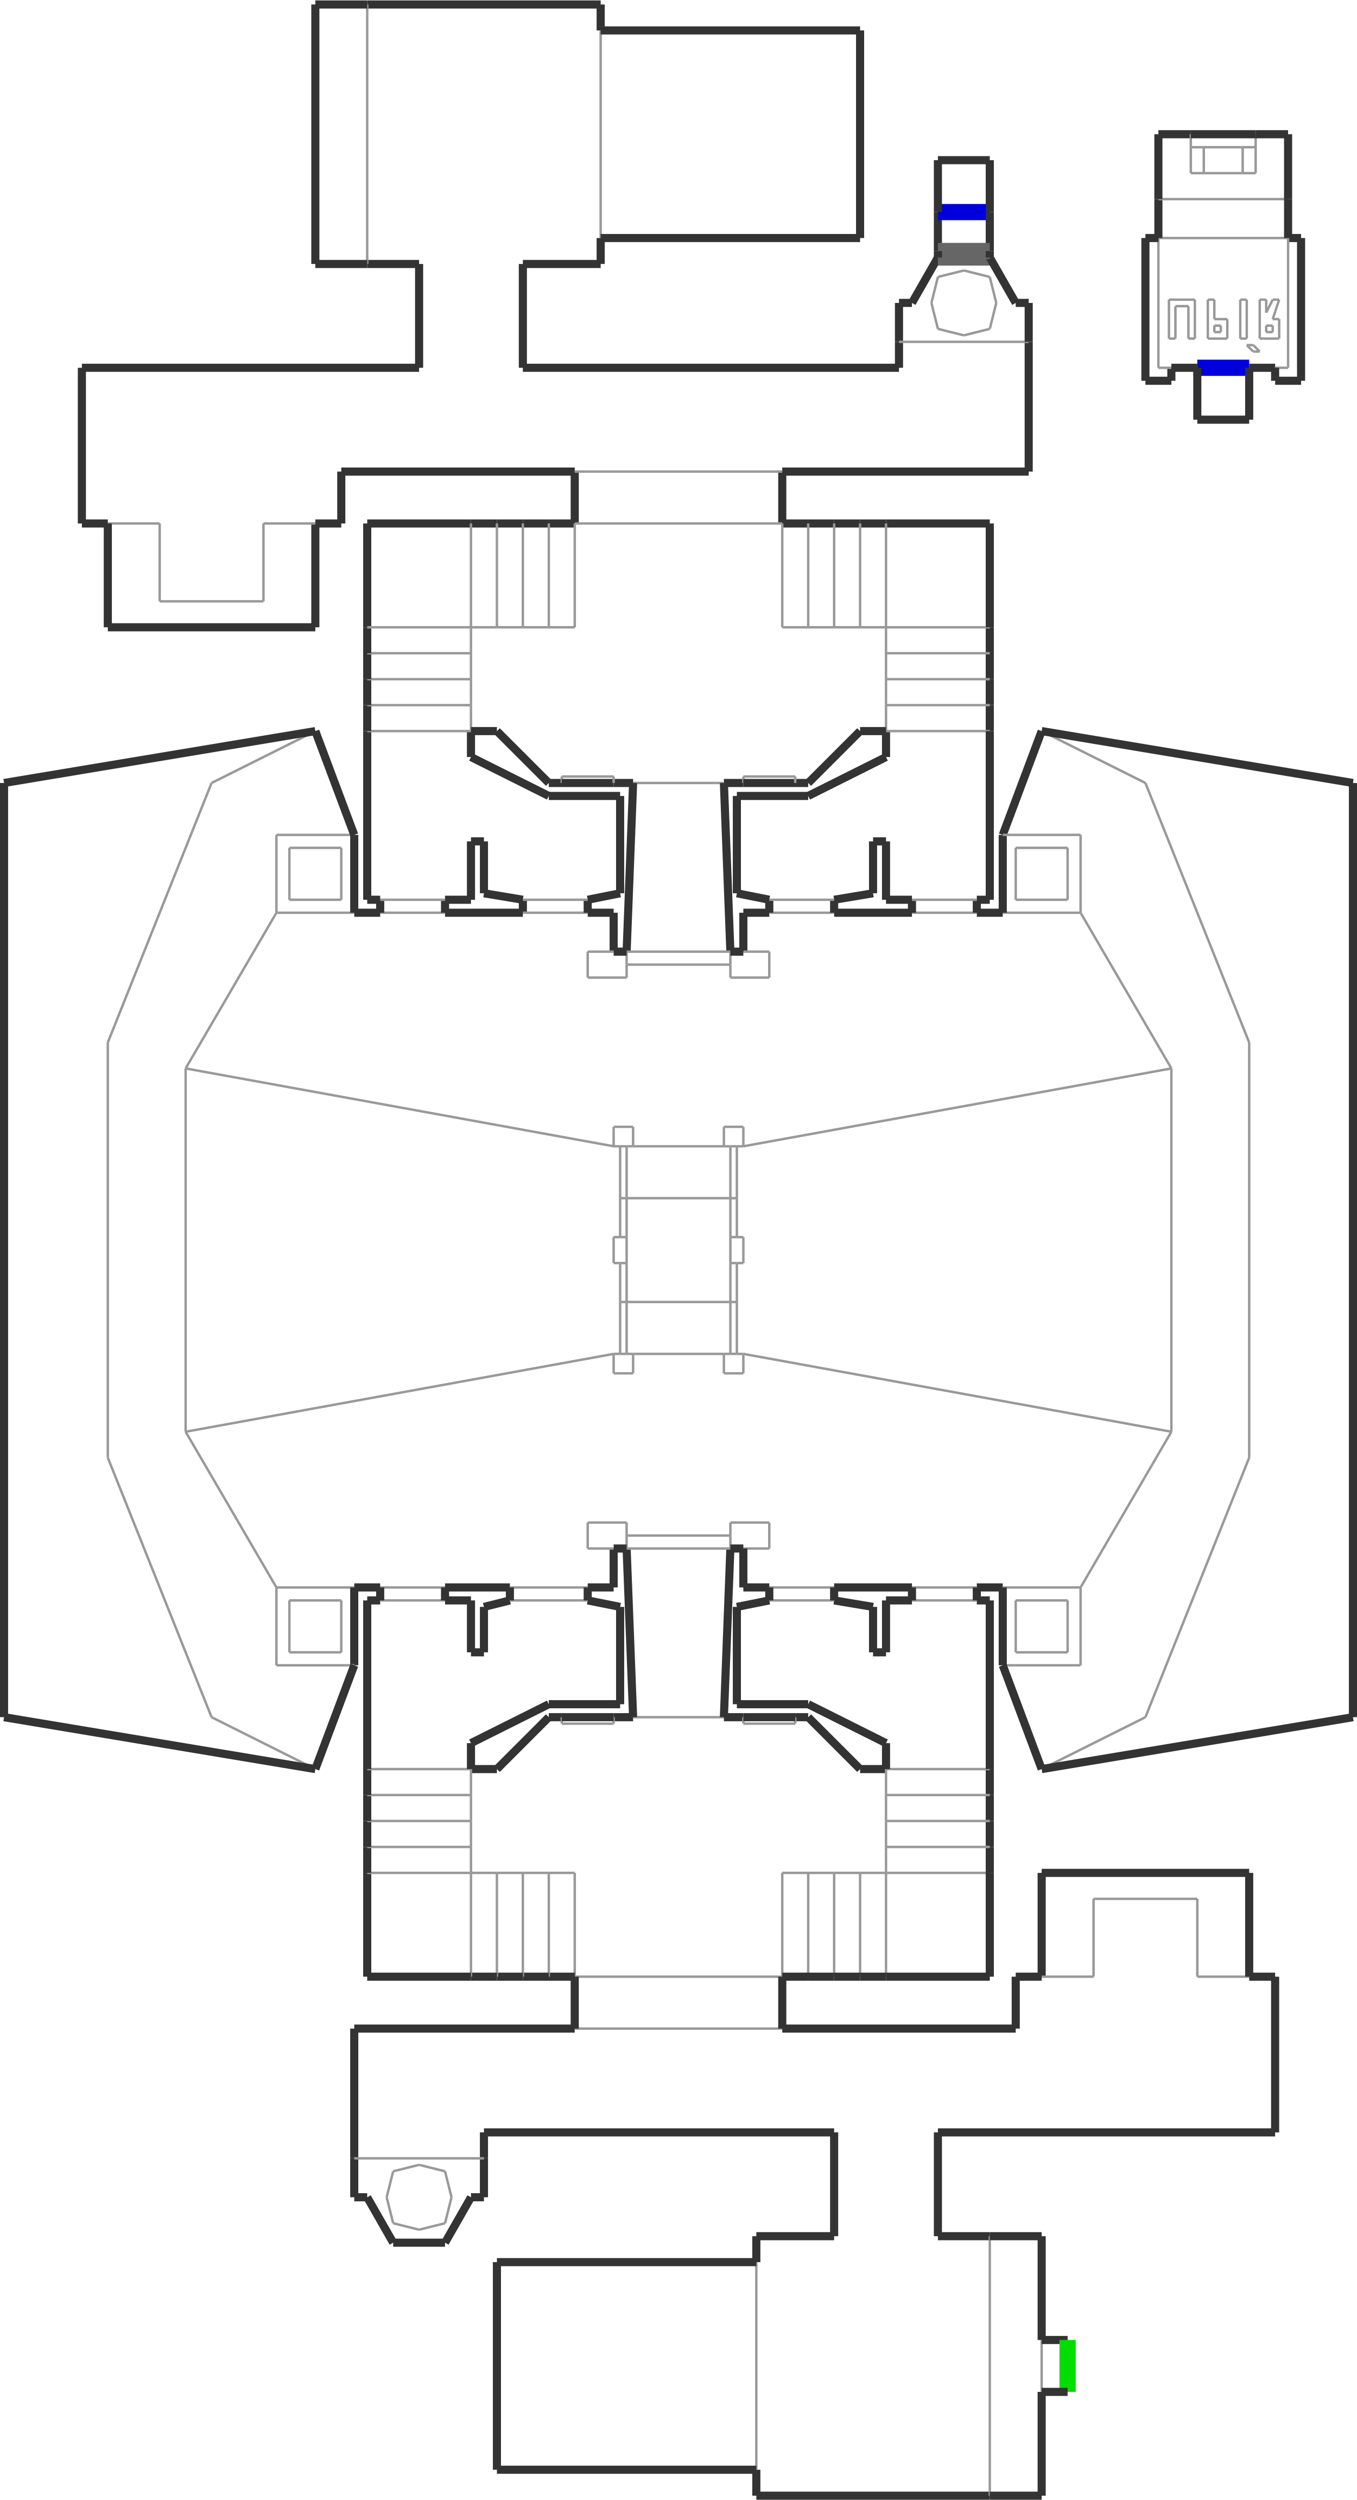 <?xml version="1.0" encoding="utf-8" ?>
<svg baseProfile="tiny" height="1024" version="1.2" viewBox="0 0 1674 3082" width="556" xmlns="http://www.w3.org/2000/svg" xmlns:ev="http://www.w3.org/2001/xml-events" xmlns:xlink="http://www.w3.org/1999/xlink"><defs /><line stroke="#333" stroke-width="10" x1="581.0" x2="597.0" y1="2709.0" y2="2709.0" /><line stroke="#333" stroke-width="10" x1="437.0" x2="437.0" y1="2501.0" y2="2661.0" /><line stroke="#333" stroke-width="10" x1="1253.0" x2="965.0" y1="2501.0" y2="2501.0" /><line stroke="#333" stroke-width="10" x1="709.0" x2="437.0" y1="2501.0" y2="2501.0" /><line stroke="#999" stroke-width="3" x1="965.0" x2="709.0" y1="2501.0" y2="2501.0" /><line stroke="#333" stroke-width="10" x1="1061.0" x2="997.0" y1="2181.0" y2="2117.0" /><line stroke="#999" stroke-width="3" x1="1093.0" x2="1093.0" y1="2245.0" y2="2213.0" /><line stroke="#999" stroke-width="3" x1="965.0" x2="965.0" y1="2437.0" y2="2309.0" /><line stroke="#999" stroke-width="3" x1="709.0" x2="965.0" y1="2437.0" y2="2437.0" /><line stroke="#999" stroke-width="3" x1="581.0" x2="581.0" y1="2245.0" y2="2277.0" /><line stroke="#333" stroke-width="10" x1="613.0" x2="581.0" y1="2181.0" y2="2181.0" /><line stroke="#333" stroke-width="10" x1="781.0" x2="757.0" y1="2117.0" y2="2117.0" /><line stroke="#999" stroke-width="3" x1="893.0" x2="781.0" y1="2117.0" y2="2117.0" /><line stroke="#999" stroke-width="3" x1="965.0" x2="997.0" y1="2309.0" y2="2309.0" /><line stroke="#999" stroke-width="3" x1="709.0" x2="709.0" y1="2309.0" y2="2437.0" /><line stroke="#333" stroke-width="10" x1="965.0" x2="965.0" y1="2501.0" y2="2437.0" /><line stroke="#333" stroke-width="10" x1="709.0" x2="709.0" y1="2437.0" y2="2501.0" /><line stroke="#999" stroke-width="3" x1="581.0" x2="613.0" y1="2309.0" y2="2309.0" /><line stroke="#999" stroke-width="3" x1="613.0" x2="645.0" y1="2309.0" y2="2309.0" /><line stroke="#999" stroke-width="3" x1="645.0" x2="677.0" y1="2309.0" y2="2309.0" /><line stroke="#999" stroke-width="3" x1="677.0" x2="709.0" y1="2309.0" y2="2309.0" /><line stroke="#333" stroke-width="10" x1="677.0" x2="709.0" y1="2437.0" y2="2437.0" /><line stroke="#999" stroke-width="3" x1="677.0" x2="677.0" y1="2309.0" y2="2437.0" /><line stroke="#333" stroke-width="10" x1="645.0" x2="677.0" y1="2437.0" y2="2437.0" /><line stroke="#999" stroke-width="3" x1="645.0" x2="645.0" y1="2309.0" y2="2437.0" /><line stroke="#333" stroke-width="10" x1="613.0" x2="645.0" y1="2437.0" y2="2437.0" /><line stroke="#999" stroke-width="3" x1="613.0" x2="613.0" y1="2309.0" y2="2437.0" /><line stroke="#333" stroke-width="10" x1="581.0" x2="613.0" y1="2437.0" y2="2437.0" /><line stroke="#999" stroke-width="3" x1="581.0" x2="581.0" y1="2309.0" y2="2437.0" /><line stroke="#333" stroke-width="10" x1="453.0" x2="581.0" y1="2437.0" y2="2437.0" /><line stroke="#333" stroke-width="10" x1="453.0" x2="453.0" y1="2309.0" y2="2437.0" /><line stroke="#999" stroke-width="3" x1="581.0" x2="453.0" y1="2309.0" y2="2309.0" /><line stroke="#999" stroke-width="3" x1="997.0" x2="1029.0" y1="2309.0" y2="2309.0" /><line stroke="#999" stroke-width="3" x1="1029.0" x2="1061.0" y1="2309.0" y2="2309.0" /><line stroke="#999" stroke-width="3" x1="1061.0" x2="1093.0" y1="2309.0" y2="2309.0" /><line stroke="#999" stroke-width="3" x1="1093.0" x2="1093.0" y1="2309.0" y2="2277.0" /><line stroke="#999" stroke-width="3" x1="997.0" x2="997.0" y1="2437.0" y2="2309.0" /><line stroke="#333" stroke-width="10" x1="965.0" x2="997.0" y1="2437.0" y2="2437.0" /><line stroke="#999" stroke-width="3" x1="1029.0" x2="1029.0" y1="2437.0" y2="2309.0" /><line stroke="#333" stroke-width="10" x1="997.0" x2="1029.0" y1="2437.0" y2="2437.0" /><line stroke="#999" stroke-width="3" x1="1061.0" x2="1061.0" y1="2437.0" y2="2309.0" /><line stroke="#333" stroke-width="10" x1="1029.0" x2="1061.0" y1="2437.0" y2="2437.0" /><line stroke="#999" stroke-width="3" x1="1093.0" x2="1093.0" y1="2437.0" y2="2309.0" /><line stroke="#333" stroke-width="10" x1="1061.0" x2="1093.0" y1="2437.0" y2="2437.0" /><line stroke="#999" stroke-width="3" x1="1221.0" x2="1093.0" y1="2309.0" y2="2309.0" /><line stroke="#333" stroke-width="10" x1="1221.0" x2="1221.0" y1="2437.0" y2="2309.0" /><line stroke="#333" stroke-width="10" x1="1093.0" x2="1221.0" y1="2437.0" y2="2437.0" /><line stroke="#999" stroke-width="3" x1="581.0" x2="581.0" y1="2277.0" y2="2309.0" /><line stroke="#333" stroke-width="10" x1="453.0" x2="453.0" y1="2277.0" y2="2309.0" /><line stroke="#999" stroke-width="3" x1="581.0" x2="453.0" y1="2277.0" y2="2277.0" /><line stroke="#333" stroke-width="10" x1="453.0" x2="453.0" y1="2245.0" y2="2277.0" /><line stroke="#999" stroke-width="3" x1="581.0" x2="453.0" y1="2245.0" y2="2245.0" /><line stroke="#999" stroke-width="3" x1="581.0" x2="581.0" y1="2213.0" y2="2245.0" /><line stroke="#333" stroke-width="10" x1="453.0" x2="453.0" y1="2213.0" y2="2245.0" /><line stroke="#999" stroke-width="3" x1="581.0" x2="453.0" y1="2213.0" y2="2213.0" /><line stroke="#999" stroke-width="3" x1="581.0" x2="581.0" y1="2181.0" y2="2213.0" /><line stroke="#333" stroke-width="10" x1="453.0" x2="453.0" y1="2181.0" y2="2213.0" /><line stroke="#999" stroke-width="3" x1="581.0" x2="453.0" y1="2181.0" y2="2181.0" /><line stroke="#333" stroke-width="10" x1="1221.0" x2="1221.0" y1="2213.0" y2="2181.0" /><line stroke="#333" stroke-width="10" x1="1221.0" x2="1221.0" y1="2245.0" y2="2213.0" /><line stroke="#333" stroke-width="10" x1="1221.0" x2="1221.0" y1="2277.0" y2="2245.0" /><line stroke="#333" stroke-width="10" x1="1221.0" x2="1221.0" y1="2309.0" y2="2277.0" /><line stroke="#333" stroke-width="10" x1="1093.0" x2="1061.0" y1="2181.0" y2="2181.0" /><line stroke="#999" stroke-width="3" x1="1093.0" x2="1093.0" y1="2213.0" y2="2181.0" /><line stroke="#999" stroke-width="3" x1="1093.0" x2="1093.0" y1="2277.0" y2="2245.0" /><line stroke="#999" stroke-width="3" x1="1221.0" x2="1093.0" y1="2277.0" y2="2277.0" /><line stroke="#999" stroke-width="3" x1="1221.0" x2="1093.0" y1="2245.0" y2="2245.0" /><line stroke="#999" stroke-width="3" x1="1221.0" x2="1093.0" y1="2213.0" y2="2213.0" /><line stroke="#999" stroke-width="3" x1="1221.0" x2="1093.0" y1="2181.0" y2="2181.0" /><line stroke="#333" stroke-width="10" x1="997.0" x2="981.0" y1="2117.0" y2="2117.0" /><line stroke="#333" stroke-width="10" x1="677.0" x2="613.0" y1="2117.0" y2="2181.0" /><line stroke="#333" stroke-width="10" x1="1093.0" x2="1093.0" y1="2149.0" y2="2181.0" /><line stroke="#333" stroke-width="10" x1="997.0" x2="1093.0" y1="2101.0" y2="2149.0" /><line stroke="#333" stroke-width="10" x1="909.0" x2="997.0" y1="2101.0" y2="2101.0" /><line stroke="#333" stroke-width="10" x1="909.0" x2="909.0" y1="1981.0" y2="2101.0" /><line stroke="#999" stroke-width="3" x1="1205.0" x2="1125.0" y1="1973.0" y2="1973.0" /><line stroke="#333" stroke-width="10" x1="1221.0" x2="1221.0" y1="2181.0" y2="1973.0" /><line stroke="#333" stroke-width="10" x1="469.0" x2="453.0" y1="1973.0" y2="1973.0" /><line stroke="#333" stroke-width="10" x1="597.0" x2="581.0" y1="2037.0" y2="2037.0" /><line stroke="#333" stroke-width="10" x1="765.0" x2="765.0" y1="2101.0" y2="1981.0" /><line stroke="#333" stroke-width="10" x1="677.0" x2="765.0" y1="2101.0" y2="2101.0" /><line stroke="#333" stroke-width="10" x1="581.0" x2="677.0" y1="2149.0" y2="2101.0" /><line stroke="#333" stroke-width="10" x1="581.0" x2="581.0" y1="2181.0" y2="2149.0" /><line stroke="#999" stroke-width="3" x1="229.0" x2="341.0" y1="1765.0" y2="1957.0" /><line stroke="#999" stroke-width="3" x1="1445.0" x2="917.0" y1="1765.0" y2="1669.0" /><line stroke="#333" stroke-width="10" x1="1205.0" x2="1237.0" y1="1957.0" y2="1957.0" /><line stroke="#999" stroke-width="3" x1="469.0" x2="549.0" y1="1957.0" y2="1957.0" /><line stroke="#999" stroke-width="3" x1="549.0" x2="469.0" y1="1973.0" y2="1973.0" /><line stroke="#333" stroke-width="10" x1="549.0" x2="629.0" y1="1957.0" y2="1957.0" /><line stroke="#333" stroke-width="10" x1="549.0" x2="549.0" y1="1973.0" y2="1957.0" /><line stroke="#333" stroke-width="10" x1="469.0" x2="469.0" y1="1957.0" y2="1973.0" /><line stroke="#333" stroke-width="10" x1="1125.0" x2="1093.0" y1="1973.0" y2="1973.0" /><line stroke="#999" stroke-width="3" x1="1125.0" x2="1205.0" y1="1957.0" y2="1957.0" /><line stroke="#333" stroke-width="10" x1="1205.0" x2="1205.0" y1="1973.0" y2="1957.0" /><line stroke="#333" stroke-width="10" x1="1125.0" x2="1125.0" y1="1957.0" y2="1973.0" /><line stroke="#333" stroke-width="10" x1="893.0" x2="901.0" y1="2117.0" y2="1909.0" /><line stroke="#333" stroke-width="10" x1="581.0" x2="581.0" y1="2037.0" y2="1973.0" /><line stroke="#333" stroke-width="10" x1="597.0" x2="597.0" y1="1981.0" y2="2037.0" /><line stroke="#333" stroke-width="10" x1="765.0" x2="725.0" y1="1981.0" y2="1973.0" /><line stroke="#333" stroke-width="10" x1="629.0" x2="597.0" y1="1973.0" y2="1981.0" /><line stroke="#999" stroke-width="3" x1="725.0" x2="629.0" y1="1973.0" y2="1973.0" /><line stroke="#333" stroke-width="10" x1="725.0" x2="757.0" y1="1957.0" y2="1957.0" /><line stroke="#999" stroke-width="3" x1="629.0" x2="725.0" y1="1957.0" y2="1957.0" /><line stroke="#333" stroke-width="10" x1="725.0" x2="725.0" y1="1973.0" y2="1957.0" /><line stroke="#333" stroke-width="10" x1="629.0" x2="629.0" y1="1957.0" y2="1973.0" /><line stroke="#333" stroke-width="10" x1="1093.0" x2="1077.0" y1="2037.0" y2="2037.0" /><line stroke="#333" stroke-width="10" x1="1077.0" x2="1029.0" y1="1981.0" y2="1973.0" /><line stroke="#333" stroke-width="10" x1="1077.0" x2="1077.0" y1="2037.0" y2="1981.0" /><line stroke="#999" stroke-width="3" x1="1029.0" x2="949.0" y1="1973.0" y2="1973.0" /><line stroke="#333" stroke-width="10" x1="949.0" x2="909.0" y1="1973.0" y2="1981.0" /><line stroke="#999" stroke-width="3" x1="949.0" x2="1029.0" y1="1957.0" y2="1957.0" /><line stroke="#333" stroke-width="10" x1="1029.0" x2="1125.0" y1="1957.0" y2="1957.0" /><line stroke="#333" stroke-width="10" x1="1029.0" x2="1029.0" y1="1973.0" y2="1957.0" /><line stroke="#333" stroke-width="10" x1="949.0" x2="949.0" y1="1957.0" y2="1973.0" /><line stroke="#333" stroke-width="10" x1="1029.0" x2="933.0" y1="2757.0" y2="2757.0" /><line stroke="#333" stroke-width="10" x1="933.0" x2="1221.0" y1="3077.0" y2="3077.0" /><line stroke="#333" stroke-width="10" x1="1221.0" x2="1157.0" y1="2757.0" y2="2757.0" /><line stroke="#333" stroke-width="10" x1="597.0" x2="597.0" y1="2709.0" y2="2661.0" /><line stroke="#333" stroke-width="10" x1="485.0" x2="549.0" y1="2765.0" y2="2765.0" /><line stroke="#333" stroke-width="10" x1="1029.0" x2="1029.0" y1="2629.0" y2="2757.0" /><line stroke="#333" stroke-width="10" x1="933.0" x2="933.0" y1="2757.0" y2="2789.0" /><line stroke="#333" stroke-width="10" x1="549.0" x2="581.0" y1="2765.0" y2="2709.0" /><line stroke="#999" stroke-width="3" x1="1541.0" x2="1477.0" y1="2437.0" y2="2437.0" /><line stroke="#333" stroke-width="10" x1="1157.0" x2="1573.0" y1="2629.0" y2="2629.0" /><line stroke="#333" stroke-width="10" x1="1573.0" x2="1573.0" y1="2629.0" y2="2437.0" /><line stroke="#333" stroke-width="10" x1="1285.0" x2="1253.0" y1="2437.0" y2="2437.0" /><line stroke="#999" stroke-width="3" x1="341.0" x2="437.0" y1="1957.0" y2="1957.0" /><line stroke="#999" stroke-width="3" x1="229.0" x2="757.0" y1="1317.0" y2="1413.0" /><line stroke="#999" stroke-width="3" x1="341.0" x2="229.0" y1="1125.0" y2="1317.0" /><line stroke="#999" stroke-width="3" x1="1333.0" x2="1237.0" y1="1125.0" y2="1125.0" /><line stroke="#999" stroke-width="3" x1="1445.0" x2="1333.0" y1="1317.0" y2="1125.0" /><line stroke="#999" stroke-width="3" x1="917.0" x2="893.0" y1="1693.0" y2="1693.0" /><line stroke="#999" stroke-width="3" x1="917.0" x2="917.0" y1="1669.0" y2="1693.0" /><line stroke="#999" stroke-width="3" x1="893.0" x2="893.0" y1="1693.0" y2="1669.0" /><line stroke="#999" stroke-width="3" x1="757.0" x2="229.0" y1="1669.0" y2="1765.0" /><line stroke="#999" stroke-width="3" x1="781.0" x2="757.0" y1="1693.0" y2="1693.0" /><line stroke="#999" stroke-width="3" x1="757.0" x2="757.0" y1="1693.0" y2="1669.0" /><line stroke="#999" stroke-width="3" x1="781.0" x2="781.0" y1="1389.0" y2="1413.0" /><line stroke="#999" stroke-width="3" x1="757.0" x2="781.0" y1="1389.0" y2="1389.0" /><line stroke="#999" stroke-width="3" x1="757.0" x2="757.0" y1="1413.0" y2="1389.0" /><line stroke="#999" stroke-width="3" x1="893.0" x2="917.0" y1="1389.0" y2="1389.0" /><line stroke="#999" stroke-width="3" x1="917.0" x2="917.0" y1="1389.0" y2="1413.0" /><line stroke="#999" stroke-width="3" x1="917.0" x2="1445.0" y1="1413.0" y2="1317.0" /><line stroke="#999" stroke-width="3" x1="229.0" x2="229.0" y1="1317.0" y2="1765.0" /><line stroke="#999" stroke-width="3" x1="765.0" x2="757.0" y1="1413.0" y2="1413.0" /><line stroke="#999" stroke-width="3" x1="765.0" x2="765.0" y1="1477.0" y2="1413.0" /><line stroke="#999" stroke-width="3" x1="765.0" x2="765.0" y1="1525.0" y2="1477.0" /><line stroke="#999" stroke-width="3" x1="757.0" x2="765.0" y1="1525.0" y2="1525.0" /><line stroke="#999" stroke-width="3" x1="757.0" x2="757.0" y1="1557.0" y2="1525.0" /><line stroke="#999" stroke-width="3" x1="765.0" x2="757.0" y1="1557.0" y2="1557.0" /><line stroke="#999" stroke-width="3" x1="765.0" x2="765.0" y1="1605.0" y2="1557.0" /><line stroke="#999" stroke-width="3" x1="765.0" x2="765.0" y1="1669.0" y2="1605.0" /><line stroke="#999" stroke-width="3" x1="757.0" x2="765.0" y1="1669.0" y2="1669.0" /><line stroke="#999" stroke-width="3" x1="1445.0" x2="1445.0" y1="1765.0" y2="1317.0" /><line stroke="#999" stroke-width="3" x1="909.0" x2="917.0" y1="1669.0" y2="1669.0" /><line stroke="#999" stroke-width="3" x1="909.0" x2="909.0" y1="1605.0" y2="1669.0" /><line stroke="#999" stroke-width="3" x1="909.0" x2="909.0" y1="1557.0" y2="1605.0" /><line stroke="#999" stroke-width="3" x1="917.0" x2="909.0" y1="1557.0" y2="1557.0" /><line stroke="#999" stroke-width="3" x1="917.0" x2="917.0" y1="1525.0" y2="1557.0" /><line stroke="#999" stroke-width="3" x1="909.0" x2="917.0" y1="1525.0" y2="1525.0" /><line stroke="#999" stroke-width="3" x1="909.0" x2="909.0" y1="1477.0" y2="1525.0" /><line stroke="#999" stroke-width="3" x1="909.0" x2="909.0" y1="1413.0" y2="1477.0" /><line stroke="#999" stroke-width="3" x1="917.0" x2="909.0" y1="1413.0" y2="1413.0" /><line stroke="#999" stroke-width="3" x1="773.0" x2="773.0" y1="1605.0" y2="1669.0" /><line stroke="#999" stroke-width="3" x1="773.0" x2="773.0" y1="1477.0" y2="1525.0" /><line stroke="#999" stroke-width="3" x1="773.0" x2="773.0" y1="1413.0" y2="1477.0" /><line stroke="#999" stroke-width="3" x1="901.0" x2="901.0" y1="1477.0" y2="1413.0" /><line stroke="#999" stroke-width="3" x1="901.0" x2="901.0" y1="1605.0" y2="1557.0" /><line stroke="#999" stroke-width="3" x1="901.0" x2="901.0" y1="1669.0" y2="1605.0" /><line stroke="#999" stroke-width="3" x1="901.0" x2="909.0" y1="1669.0" y2="1669.0" /><line stroke="#999" stroke-width="3" x1="765.0" x2="773.0" y1="1669.0" y2="1669.0" /><line stroke="#999" stroke-width="3" x1="773.0" x2="765.0" y1="1413.0" y2="1413.0" /><line stroke="#999" stroke-width="3" x1="909.0" x2="901.0" y1="1413.0" y2="1413.0" /><line stroke="#999" stroke-width="3" x1="773.0" x2="773.0" y1="1557.0" y2="1605.0" /><line stroke="#999" stroke-width="3" x1="773.0" x2="773.0" y1="1525.0" y2="1557.0" /><line stroke="#999" stroke-width="3" x1="901.0" x2="901.0" y1="1525.0" y2="1477.0" /><line stroke="#999" stroke-width="3" x1="901.0" x2="901.0" y1="1557.0" y2="1525.0" /><line stroke="#999" stroke-width="3" x1="765.0" x2="773.0" y1="1525.0" y2="1525.0" /><line stroke="#999" stroke-width="3" x1="901.0" x2="909.0" y1="1525.0" y2="1525.0" /><line stroke="#999" stroke-width="3" x1="909.0" x2="901.0" y1="1557.0" y2="1557.0" /><line stroke="#999" stroke-width="3" x1="773.0" x2="765.0" y1="1557.0" y2="1557.0" /><line stroke="#999" stroke-width="3" x1="901.0" x2="773.0" y1="1605.0" y2="1605.0" /><line stroke="#999" stroke-width="3" x1="773.0" x2="901.0" y1="1477.0" y2="1477.0" /><line stroke="#999" stroke-width="3" x1="773.0" x2="765.0" y1="1605.0" y2="1605.0" /><line stroke="#999" stroke-width="3" x1="909.0" x2="901.0" y1="1605.0" y2="1605.0" /><line stroke="#999" stroke-width="3" x1="765.0" x2="773.0" y1="1477.0" y2="1477.0" /><line stroke="#999" stroke-width="3" x1="901.0" x2="909.0" y1="1477.0" y2="1477.0" /><line stroke="#999" stroke-width="3" x1="1205.0" x2="1125.0" y1="1125.0" y2="1125.0" /><line stroke="#333" stroke-width="10" x1="389.0" x2="421.0" y1="645.0" y2="645.0" /><line stroke="#333" stroke-width="10" x1="101.0" x2="101.0" y1="453.0" y2="645.0" /><line stroke="#333" stroke-width="10" x1="517.0" x2="101.0" y1="453.0" y2="453.0" /><line stroke="#999" stroke-width="3" x1="133.0" x2="197.0" y1="645.0" y2="645.0" /><line stroke="#333" stroke-width="10" x1="1157.0" x2="1125.0" y1="317.0" y2="373.0" /><line stroke="#333" stroke-width="10" x1="741.0" x2="741.0" y1="325.0" y2="293.0" /><line stroke="#333" stroke-width="10" x1="645.0" x2="645.0" y1="453.0" y2="325.0" /><line stroke="#666" stroke-width="20" x1="1221.0" x2="1157.0" y1="317.0" y2="317.0" /><line stroke="#333" stroke-width="10" x1="1109.0" x2="1109.0" y1="373.0" y2="421.0" /><line stroke="#333" stroke-width="10" x1="453.0" x2="517.0" y1="325.0" y2="325.0" /><line stroke="#333" stroke-width="10" x1="741.0" x2="453.0" y1="5.0" y2="5.0" /><line stroke="#333" stroke-width="10" x1="645.0" x2="741.0" y1="325.0" y2="325.0" /><line stroke="#333" stroke-width="10" x1="965.0" x2="1269.0" y1="581.0" y2="581.0" /><line stroke="#333" stroke-width="10" x1="421.0" x2="709.0" y1="581.0" y2="581.0" /><line stroke="#333" stroke-width="10" x1="1269.0" x2="1269.0" y1="581.0" y2="421.0" /><line stroke="#333" stroke-width="10" x1="1125.0" x2="1109.0" y1="373.0" y2="373.0" /><line stroke="#999" stroke-width="3" x1="453.0" x2="453.0" y1="5.0" y2="325.0" /><line stroke="#333" stroke-width="10" x1="965.0" x2="965.0" y1="645.0" y2="581.0" /><line stroke="#333" stroke-width="10" x1="709.0" x2="709.0" y1="581.0" y2="645.0" /><line stroke="#999" stroke-width="3" x1="965.0" x2="709.0" y1="645.0" y2="645.0" /><line stroke="#999" stroke-width="3" x1="709.0" x2="965.0" y1="581.0" y2="581.0" /><line stroke="#333" stroke-width="10" x1="997.0" x2="965.0" y1="645.0" y2="645.0" /><line stroke="#999" stroke-width="3" x1="997.0" x2="965.0" y1="773.0" y2="773.0" /><line stroke="#999" stroke-width="3" x1="965.0" x2="965.0" y1="773.0" y2="645.0" /><line stroke="#333" stroke-width="10" x1="1029.0" x2="997.0" y1="645.0" y2="645.0" /><line stroke="#999" stroke-width="3" x1="997.0" x2="997.0" y1="773.0" y2="645.0" /><line stroke="#999" stroke-width="3" x1="1029.0" x2="997.0" y1="773.0" y2="773.0" /><line stroke="#333" stroke-width="10" x1="1061.0" x2="1029.0" y1="645.0" y2="645.0" /><line stroke="#999" stroke-width="3" x1="1029.0" x2="1029.0" y1="773.0" y2="645.0" /><line stroke="#999" stroke-width="3" x1="1061.0" x2="1029.0" y1="773.0" y2="773.0" /><line stroke="#333" stroke-width="10" x1="1093.0" x2="1061.0" y1="645.0" y2="645.0" /><line stroke="#999" stroke-width="3" x1="1061.0" x2="1061.0" y1="773.0" y2="645.0" /><line stroke="#999" stroke-width="3" x1="1093.0" x2="1061.0" y1="773.0" y2="773.0" /><line stroke="#333" stroke-width="10" x1="1221.0" x2="1221.0" y1="805.0" y2="773.0" /><line stroke="#999" stroke-width="3" x1="1093.0" x2="1093.0" y1="805.0" y2="773.0" /><line stroke="#333" stroke-width="10" x1="1221.0" x2="1221.0" y1="837.0" y2="805.0" /><line stroke="#999" stroke-width="3" x1="1093.0" x2="1221.0" y1="805.0" y2="805.0" /><line stroke="#999" stroke-width="3" x1="1093.0" x2="1093.0" y1="837.0" y2="805.0" /><line stroke="#333" stroke-width="10" x1="1221.0" x2="1221.0" y1="869.0" y2="837.0" /><line stroke="#999" stroke-width="3" x1="1093.0" x2="1093.0" y1="869.0" y2="837.0" /><line stroke="#999" stroke-width="3" x1="1093.0" x2="1221.0" y1="837.0" y2="837.0" /><line stroke="#333" stroke-width="10" x1="1221.0" x2="1221.0" y1="901.0" y2="869.0" /><line stroke="#999" stroke-width="3" x1="1093.0" x2="1093.0" y1="901.0" y2="869.0" /><line stroke="#999" stroke-width="3" x1="1093.0" x2="1221.0" y1="869.0" y2="869.0" /><line stroke="#333" stroke-width="10" x1="1029.0" x2="1077.0" y1="1109.0" y2="1101.0" /><line stroke="#333" stroke-width="10" x1="909.0" x2="949.0" y1="1101.0" y2="1109.0" /><line stroke="#333" stroke-width="10" x1="1077.0" x2="1077.0" y1="1101.0" y2="1037.0" /><line stroke="#333" stroke-width="10" x1="1093.0" x2="1093.0" y1="1037.0" y2="1109.0" /><line stroke="#333" stroke-width="10" x1="1093.0" x2="1093.0" y1="901.0" y2="933.0" /><line stroke="#333" stroke-width="10" x1="1093.0" x2="997.0" y1="933.0" y2="981.0" /><line stroke="#333" stroke-width="10" x1="997.0" x2="909.0" y1="981.0" y2="981.0" /><line stroke="#333" stroke-width="10" x1="909.0" x2="909.0" y1="981.0" y2="1101.0" /><line stroke="#333" stroke-width="10" x1="1077.0" x2="1093.0" y1="1037.0" y2="1037.0" /><line stroke="#333" stroke-width="10" x1="1205.0" x2="1221.0" y1="1109.0" y2="1109.0" /><line stroke="#999" stroke-width="3" x1="1093.0" x2="1221.0" y1="901.0" y2="901.0" /><line stroke="#333" stroke-width="10" x1="725.0" x2="765.0" y1="1109.0" y2="1101.0" /><line stroke="#333" stroke-width="10" x1="597.0" x2="597.0" y1="1037.0" y2="1101.0" /><line stroke="#333" stroke-width="10" x1="597.0" x2="645.0" y1="1101.0" y2="1109.0" /><line stroke="#333" stroke-width="10" x1="581.0" x2="597.0" y1="1037.0" y2="1037.0" /><line stroke="#333" stroke-width="10" x1="549.0" x2="581.0" y1="1109.0" y2="1109.0" /><line stroke="#333" stroke-width="10" x1="453.0" x2="453.0" y1="901.0" y2="1109.0" /><line stroke="#333" stroke-width="10" x1="765.0" x2="765.0" y1="1101.0" y2="981.0" /><line stroke="#333" stroke-width="10" x1="765.0" x2="677.0" y1="981.0" y2="981.0" /><line stroke="#333" stroke-width="10" x1="677.0" x2="581.0" y1="981.0" y2="933.0" /><line stroke="#333" stroke-width="10" x1="581.0" x2="581.0" y1="933.0" y2="901.0" /><line stroke="#999" stroke-width="3" x1="453.0" x2="581.0" y1="901.0" y2="901.0" /><line stroke="#999" stroke-width="3" x1="581.0" x2="581.0" y1="869.0" y2="901.0" /><line stroke="#333" stroke-width="10" x1="453.0" x2="453.0" y1="869.0" y2="901.0" /><line stroke="#999" stroke-width="3" x1="453.0" x2="581.0" y1="869.0" y2="869.0" /><line stroke="#333" stroke-width="10" x1="453.0" x2="453.0" y1="837.0" y2="869.0" /><line stroke="#999" stroke-width="3" x1="581.0" x2="581.0" y1="837.0" y2="869.0" /><line stroke="#999" stroke-width="3" x1="453.0" x2="581.0" y1="837.0" y2="837.0" /><line stroke="#999" stroke-width="3" x1="581.0" x2="581.0" y1="805.0" y2="837.0" /><line stroke="#333" stroke-width="10" x1="453.0" x2="453.0" y1="805.0" y2="837.0" /><line stroke="#999" stroke-width="3" x1="453.0" x2="581.0" y1="805.0" y2="805.0" /><line stroke="#333" stroke-width="10" x1="453.0" x2="453.0" y1="773.0" y2="805.0" /><line stroke="#999" stroke-width="3" x1="581.0" x2="581.0" y1="773.0" y2="805.0" /><line stroke="#333" stroke-width="10" x1="581.0" x2="453.0" y1="645.0" y2="645.0" /><line stroke="#333" stroke-width="10" x1="453.0" x2="453.0" y1="645.0" y2="773.0" /><line stroke="#999" stroke-width="3" x1="453.0" x2="581.0" y1="773.0" y2="773.0" /><line stroke="#333" stroke-width="10" x1="613.0" x2="581.0" y1="645.0" y2="645.0" /><line stroke="#999" stroke-width="3" x1="581.0" x2="581.0" y1="645.0" y2="773.0" /><line stroke="#999" stroke-width="3" x1="613.0" x2="581.0" y1="773.0" y2="773.0" /><line stroke="#333" stroke-width="10" x1="645.0" x2="613.0" y1="645.0" y2="645.0" /><line stroke="#999" stroke-width="3" x1="613.0" x2="613.0" y1="645.0" y2="773.0" /><line stroke="#999" stroke-width="3" x1="645.0" x2="613.0" y1="773.0" y2="773.0" /><line stroke="#333" stroke-width="10" x1="677.0" x2="645.0" y1="645.0" y2="645.0" /><line stroke="#999" stroke-width="3" x1="645.0" x2="645.0" y1="645.0" y2="773.0" /><line stroke="#999" stroke-width="3" x1="677.0" x2="645.0" y1="773.0" y2="773.0" /><line stroke="#333" stroke-width="10" x1="709.0" x2="677.0" y1="645.0" y2="645.0" /><line stroke="#999" stroke-width="3" x1="677.0" x2="677.0" y1="645.0" y2="773.0" /><line stroke="#999" stroke-width="3" x1="709.0" x2="677.0" y1="773.0" y2="773.0" /><line stroke="#999" stroke-width="3" x1="709.0" x2="709.0" y1="645.0" y2="773.0" /><line stroke="#999" stroke-width="3" x1="1093.0" x2="1221.0" y1="773.0" y2="773.0" /><line stroke="#333" stroke-width="10" x1="1221.0" x2="1221.0" y1="773.0" y2="645.0" /><line stroke="#333" stroke-width="10" x1="1221.0" x2="1093.0" y1="645.0" y2="645.0" /><line stroke="#999" stroke-width="3" x1="1093.0" x2="1093.0" y1="773.0" y2="645.0" /><line stroke="#333" stroke-width="10" x1="997.0" x2="1061.0" y1="965.0" y2="901.0" /><line stroke="#333" stroke-width="10" x1="893.0" x2="917.0" y1="965.0" y2="965.0" /><line stroke="#999" stroke-width="3" x1="781.0" x2="893.0" y1="965.0" y2="965.0" /><line stroke="#333" stroke-width="10" x1="677.0" x2="693.0" y1="965.0" y2="965.0" /><line stroke="#333" stroke-width="10" x1="581.0" x2="613.0" y1="901.0" y2="901.0" /><line stroke="#333" stroke-width="10" x1="613.0" x2="677.0" y1="901.0" y2="965.0" /><line stroke="#333" stroke-width="10" x1="1061.0" x2="1093.0" y1="901.0" y2="901.0" /><line stroke="#333" stroke-width="10" x1="1125.0" x2="1029.0" y1="1125.0" y2="1125.0" /><line stroke="#333" stroke-width="10" x1="1125.0" x2="1125.0" y1="1109.0" y2="1125.0" /><line stroke="#333" stroke-width="10" x1="1205.0" x2="1205.0" y1="1125.0" y2="1109.0" /><line stroke="#999" stroke-width="3" x1="1125.0" x2="1205.0" y1="1109.0" y2="1109.0" /><line stroke="#999" stroke-width="3" x1="1221.0" x2="1221.0" y1="3077.0" y2="2757.0" /><line stroke="#999" stroke-width="3" x1="549.0" x2="469.0" y1="1125.0" y2="1125.0" /><line stroke="#333" stroke-width="10" x1="549.0" x2="549.0" y1="1125.0" y2="1109.0" /><line stroke="#333" stroke-width="10" x1="469.0" x2="469.0" y1="1109.0" y2="1125.0" /><line stroke="#999" stroke-width="3" x1="469.0" x2="549.0" y1="1109.0" y2="1109.0" /><line stroke="#333" stroke-width="10" x1="949.0" x2="917.0" y1="1125.0" y2="1125.0" /><line stroke="#999" stroke-width="3" x1="1029.0" x2="949.0" y1="1125.0" y2="1125.0" /><line stroke="#333" stroke-width="10" x1="1029.0" x2="1029.0" y1="1125.0" y2="1109.0" /><line stroke="#333" stroke-width="10" x1="949.0" x2="949.0" y1="1109.0" y2="1125.0" /><line stroke="#333" stroke-width="10" x1="645.0" x2="549.0" y1="1125.0" y2="1125.0" /><line stroke="#333" stroke-width="10" x1="645.0" x2="645.0" y1="1109.0" y2="1125.0" /><line stroke="#999" stroke-width="3" x1="725.0" x2="645.0" y1="1125.0" y2="1125.0" /><line stroke="#999" stroke-width="3" x1="949.0" x2="1029.0" y1="1109.0" y2="1109.0" /><line stroke="#333" stroke-width="10" x1="725.0" x2="725.0" y1="1125.0" y2="1109.0" /><line stroke="#999" stroke-width="3" x1="645.0" x2="725.0" y1="1109.0" y2="1109.0" /><line stroke="#333" stroke-width="10" x1="781.0" x2="773.0" y1="965.0" y2="1173.0" /><line stroke="#999" stroke-width="3" x1="949.0" x2="901.0" y1="1205.0" y2="1205.0" /><line stroke="#999" stroke-width="3" x1="781.0" x2="781.0" y1="1669.0" y2="1693.0" /><line stroke="#999" stroke-width="3" x1="893.0" x2="893.0" y1="1413.0" y2="1389.0" /><line stroke="#999" stroke-width="3" x1="773.0" x2="781.0" y1="1669.0" y2="1669.0" /><line stroke="#999" stroke-width="3" x1="893.0" x2="781.0" y1="1669.0" y2="1669.0" /><line stroke="#999" stroke-width="3" x1="781.0" x2="893.0" y1="1413.0" y2="1413.0" /><line stroke="#999" stroke-width="3" x1="893.0" x2="901.0" y1="1669.0" y2="1669.0" /><line stroke="#999" stroke-width="3" x1="901.0" x2="893.0" y1="1413.0" y2="1413.0" /><line stroke="#999" stroke-width="3" x1="781.0" x2="773.0" y1="1413.0" y2="1413.0" /><line stroke="#999" stroke-width="3" x1="773.0" x2="773.0" y1="1877.0" y2="1893.0" /><line stroke="#999" stroke-width="3" x1="949.0" x2="917.0" y1="1909.0" y2="1909.0" /><line stroke="#333" stroke-width="10" x1="917.0" x2="949.0" y1="1957.0" y2="1957.0" /><line stroke="#333" stroke-width="10" x1="757.0" x2="757.0" y1="1957.0" y2="1909.0" /><line stroke="#999" stroke-width="3" x1="773.0" x2="901.0" y1="1893.0" y2="1893.0" /><line stroke="#999" stroke-width="3" x1="901.0" x2="901.0" y1="1893.0" y2="1877.0" /><line stroke="#999" stroke-width="3" x1="901.0" x2="901.0" y1="1893.0" y2="1909.0" /><line stroke="#999" stroke-width="3" x1="757.0" x2="725.0" y1="1909.0" y2="1909.0" /><line stroke="#333" stroke-width="10" x1="917.0" x2="917.0" y1="1909.0" y2="1957.0" /><line stroke="#333" stroke-width="10" x1="773.0" x2="781.0" y1="1909.0" y2="2117.0" /><line stroke="#999" stroke-width="3" x1="901.0" x2="773.0" y1="1909.0" y2="1909.0" /><line stroke="#999" stroke-width="3" x1="773.0" x2="773.0" y1="1909.0" y2="1893.0" /><line stroke="#333" stroke-width="10" x1="757.0" x2="773.0" y1="1909.0" y2="1909.0" /><line stroke="#333" stroke-width="10" x1="901.0" x2="917.0" y1="1909.0" y2="1909.0" /><line stroke="#333" stroke-width="10" x1="901.0" x2="893.0" y1="1173.0" y2="965.0" /><line stroke="#333" stroke-width="10" x1="757.0" x2="725.0" y1="1125.0" y2="1125.0" /><line stroke="#999" stroke-width="3" x1="773.0" x2="901.0" y1="1173.0" y2="1173.0" /><line stroke="#333" stroke-width="10" x1="917.0" x2="917.0" y1="1125.0" y2="1173.0" /><line stroke="#999" stroke-width="3" x1="725.0" x2="725.0" y1="1205.0" y2="1173.0" /><line stroke="#999" stroke-width="3" x1="773.0" x2="773.0" y1="1189.0" y2="1205.0" /><line stroke="#999" stroke-width="3" x1="901.0" x2="773.0" y1="1189.0" y2="1189.0" /><line stroke="#999" stroke-width="3" x1="901.0" x2="901.0" y1="1173.0" y2="1189.0" /><line stroke="#999" stroke-width="3" x1="773.0" x2="773.0" y1="1189.0" y2="1173.0" /><line stroke="#333" stroke-width="10" x1="757.0" x2="757.0" y1="1173.0" y2="1125.0" /><line stroke="#999" stroke-width="3" x1="917.0" x2="949.0" y1="1173.0" y2="1173.0" /><line stroke="#333" stroke-width="10" x1="917.0" x2="901.0" y1="1173.0" y2="1173.0" /><line stroke="#333" stroke-width="10" x1="773.0" x2="757.0" y1="1173.0" y2="1173.0" /><line stroke="#333" stroke-width="10" x1="1285.0" x2="1221.0" y1="2757.0" y2="2757.0" /><line stroke="#333" stroke-width="10" x1="1285.0" x2="1285.0" y1="3077.0" y2="2949.0" /><line stroke="#333" stroke-width="10" x1="1221.0" x2="1285.0" y1="3077.0" y2="3077.0" /><line stroke="#999" stroke-width="3" x1="1285.0" x2="1285.0" y1="2949.0" y2="2885.0" /><line stroke="#333" stroke-width="10" x1="1285.0" x2="1285.0" y1="2885.0" y2="2757.0" /><line stroke="#333" stroke-width="10" x1="1285.0" x2="1285.0" y1="2309.0" y2="2437.0" /><line stroke="#333" stroke-width="10" x1="1541.0" x2="1285.0" y1="2309.0" y2="2309.0" /><line stroke="#333" stroke-width="10" x1="1541.0" x2="1541.0" y1="2437.0" y2="2309.0" /><line stroke="#333" stroke-width="10" x1="389.0" x2="389.0" y1="773.0" y2="645.0" /><line stroke="#333" stroke-width="10" x1="133.0" x2="389.0" y1="773.0" y2="773.0" /><line stroke="#333" stroke-width="10" x1="133.0" x2="133.0" y1="645.0" y2="773.0" /><line stroke="#333" stroke-width="10" x1="389.0" x2="453.0" y1="325.0" y2="325.0" /><line stroke="#333" stroke-width="10" x1="389.0" x2="389.0" y1="5.0" y2="325.0" /><line stroke="#333" stroke-width="10" x1="453.0" x2="389.0" y1="5.0" y2="5.0" /><line stroke="#333" stroke-width="10" x1="437.0" x2="469.0" y1="1957.0" y2="1957.0" /><line stroke="#999" stroke-width="3" x1="421.0" x2="421.0" y1="2037.0" y2="1973.0" /><line stroke="#999" stroke-width="3" x1="357.0" x2="421.0" y1="2037.0" y2="2037.0" /><line stroke="#999" stroke-width="3" x1="357.0" x2="357.0" y1="1973.0" y2="2037.0" /><line stroke="#999" stroke-width="3" x1="421.0" x2="357.0" y1="1973.0" y2="1973.0" /><line stroke="#333" stroke-width="10" x1="437.0" x2="437.0" y1="2053.0" y2="1957.0" /><line stroke="#999" stroke-width="3" x1="341.0" x2="437.0" y1="2053.0" y2="2053.0" /><line stroke="#999" stroke-width="3" x1="341.0" x2="341.0" y1="1957.0" y2="2053.0" /><line stroke="#999" stroke-width="3" x1="1237.0" x2="1333.0" y1="1957.0" y2="1957.0" /><line stroke="#999" stroke-width="3" x1="1237.0" x2="1333.0" y1="2053.0" y2="2053.0" /><line stroke="#333" stroke-width="10" x1="1237.0" x2="1237.0" y1="1957.0" y2="2053.0" /><line stroke="#999" stroke-width="3" x1="1333.0" x2="1445.0" y1="1957.0" y2="1765.0" /><line stroke="#999" stroke-width="3" x1="1333.0" x2="1333.0" y1="2053.0" y2="1957.0" /><line stroke="#999" stroke-width="3" x1="1317.0" x2="1317.0" y1="2037.0" y2="1973.0" /><line stroke="#999" stroke-width="3" x1="1253.0" x2="1317.0" y1="2037.0" y2="2037.0" /><line stroke="#999" stroke-width="3" x1="1253.0" x2="1253.0" y1="1973.0" y2="2037.0" /><line stroke="#999" stroke-width="3" x1="1317.0" x2="1253.0" y1="1973.0" y2="1973.0" /><line stroke="#333" stroke-width="10" x1="1237.0" x2="1205.0" y1="1125.0" y2="1125.0" /><line stroke="#333" stroke-width="10" x1="1237.0" x2="1237.0" y1="1029.0" y2="1125.0" /><line stroke="#999" stroke-width="3" x1="1333.0" x2="1333.0" y1="1125.0" y2="1029.0" /><line stroke="#999" stroke-width="3" x1="1317.0" x2="1253.0" y1="1045.0" y2="1045.0" /><line stroke="#999" stroke-width="3" x1="1317.0" x2="1317.0" y1="1109.0" y2="1045.0" /><line stroke="#999" stroke-width="3" x1="1253.0" x2="1317.0" y1="1109.0" y2="1109.0" /><line stroke="#999" stroke-width="3" x1="1253.0" x2="1253.0" y1="1045.0" y2="1109.0" /><line stroke="#999" stroke-width="3" x1="437.0" x2="341.0" y1="1125.0" y2="1125.0" /><line stroke="#999" stroke-width="3" x1="341.0" x2="341.0" y1="1029.0" y2="1125.0" /><line stroke="#999" stroke-width="3" x1="437.0" x2="341.0" y1="1029.0" y2="1029.0" /><line stroke="#333" stroke-width="10" x1="437.0" x2="437.0" y1="1125.0" y2="1029.0" /><line stroke="#999" stroke-width="3" x1="357.0" x2="421.0" y1="1109.0" y2="1109.0" /><line stroke="#999" stroke-width="3" x1="357.0" x2="357.0" y1="1045.0" y2="1109.0" /><line stroke="#999" stroke-width="3" x1="421.0" x2="357.0" y1="1045.0" y2="1045.0" /><line stroke="#999" stroke-width="3" x1="421.0" x2="421.0" y1="1109.0" y2="1045.0" /><line stroke="#333" stroke-width="10" x1="517.0" x2="517.0" y1="325.0" y2="453.0" /><line stroke="#333" stroke-width="10" x1="421.0" x2="421.0" y1="645.0" y2="581.0" /><line stroke="#333" stroke-width="10" x1="389.0" x2="437.0" y1="2181.0" y2="2053.0" /><line stroke="#999" stroke-width="3" x1="261.0" x2="389.0" y1="2117.0" y2="2181.0" /><line stroke="#999" stroke-width="3" x1="133.0" x2="261.0" y1="1797.0" y2="2117.0" /><line stroke="#999" stroke-width="3" x1="133.0" x2="133.0" y1="1285.0" y2="1797.0" /><line stroke="#999" stroke-width="3" x1="261.0" x2="133.0" y1="965.0" y2="1285.0" /><line stroke="#999" stroke-width="3" x1="389.0" x2="261.0" y1="901.0" y2="965.0" /><line stroke="#333" stroke-width="10" x1="437.0" x2="389.0" y1="1029.0" y2="901.0" /><line stroke="#333" stroke-width="10" x1="5.0" x2="389.0" y1="2117.0" y2="2181.0" /><line stroke="#333" stroke-width="10" x1="5.0" x2="5.0" y1="965.0" y2="2117.0" /><line stroke="#333" stroke-width="10" x1="389.0" x2="5.0" y1="901.0" y2="965.0" /><line stroke="#333" stroke-width="10" x1="1285.0" x2="1237.0" y1="901.0" y2="1029.0" /><line stroke="#999" stroke-width="3" x1="1413.0" x2="1285.0" y1="965.0" y2="901.0" /><line stroke="#999" stroke-width="3" x1="1541.0" x2="1413.0" y1="1285.0" y2="965.0" /><line stroke="#999" stroke-width="3" x1="1541.0" x2="1541.0" y1="1797.0" y2="1285.0" /><line stroke="#999" stroke-width="3" x1="1413.0" x2="1541.0" y1="2117.0" y2="1797.0" /><line stroke="#999" stroke-width="3" x1="1285.0" x2="1413.0" y1="2181.0" y2="2117.0" /><line stroke="#333" stroke-width="10" x1="1237.0" x2="1285.0" y1="2053.0" y2="2181.0" /><line stroke="#999" stroke-width="3" x1="1333.0" x2="1237.0" y1="1029.0" y2="1029.0" /><line stroke="#333" stroke-width="10" x1="1669.0" x2="1285.0" y1="965.0" y2="901.0" /><line stroke="#333" stroke-width="10" x1="1669.0" x2="1669.0" y1="2117.0" y2="965.0" /><line stroke="#333" stroke-width="10" x1="1285.0" x2="1669.0" y1="2181.0" y2="2117.0" /><line stroke="#333" stroke-width="10" x1="1157.0" x2="1157.0" y1="2757.0" y2="2629.0" /><line stroke="#333" stroke-width="10" x1="1253.0" x2="1253.0" y1="2437.0" y2="2501.0" /><line stroke="#333" stroke-width="10" x1="1317.0" x2="1285.0" y1="2885.0" y2="2885.0" /><line stroke="#0d0" stroke-width="20" x1="1317.0" x2="1317.0" y1="2949.0" y2="2885.0" /><line stroke="#333" stroke-width="10" x1="1285.0" x2="1317.0" y1="2949.0" y2="2949.0" /><line stroke="#999" stroke-width="3" x1="1349.0" x2="1285.0" y1="2437.0" y2="2437.0" /><line stroke="#999" stroke-width="3" x1="1477.0" x2="1477.0" y1="2437.0" y2="2341.0" /><line stroke="#999" stroke-width="3" x1="1349.0" x2="1349.0" y1="2341.0" y2="2437.0" /><line stroke="#999" stroke-width="3" x1="1477.0" x2="1349.0" y1="2341.0" y2="2341.0" /><line stroke="#333" stroke-width="10" x1="453.0" x2="485.0" y1="2709.0" y2="2765.0" /><line stroke="#999" stroke-width="3" x1="557.0" x2="549.0" y1="2709.0" y2="2741.0" /><line stroke="#999" stroke-width="3" x1="549.0" x2="517.0" y1="2741.0" y2="2749.0" /><line stroke="#999" stroke-width="3" x1="517.0" x2="485.0" y1="2749.0" y2="2741.0" /><line stroke="#999" stroke-width="3" x1="485.0" x2="477.0" y1="2741.0" y2="2709.0" /><line stroke="#999" stroke-width="3" x1="477.0" x2="485.0" y1="2709.0" y2="2677.0" /><line stroke="#999" stroke-width="3" x1="485.0" x2="517.0" y1="2677.0" y2="2669.0" /><line stroke="#999" stroke-width="3" x1="517.0" x2="549.0" y1="2669.0" y2="2677.0" /><line stroke="#999" stroke-width="3" x1="549.0" x2="557.0" y1="2677.0" y2="2709.0" /><line stroke="#999" stroke-width="3" x1="197.0" x2="197.0" y1="645.0" y2="741.0" /><line stroke="#999" stroke-width="3" x1="325.0" x2="389.0" y1="645.0" y2="645.0" /><line stroke="#999" stroke-width="3" x1="325.0" x2="325.0" y1="741.0" y2="645.0" /><line stroke="#999" stroke-width="3" x1="197.0" x2="325.0" y1="741.0" y2="741.0" /><line stroke="#333" stroke-width="10" x1="1253.0" x2="1221.0" y1="373.0" y2="317.0" /><line stroke="#999" stroke-width="3" x1="1229.0" x2="1221.0" y1="373.0" y2="405.0" /><line stroke="#999" stroke-width="3" x1="1221.0" x2="1189.0" y1="405.0" y2="413.0" /><line stroke="#999" stroke-width="3" x1="1189.0" x2="1157.0" y1="413.0" y2="405.0" /><line stroke="#999" stroke-width="3" x1="1157.0" x2="1149.0" y1="405.0" y2="373.0" /><line stroke="#999" stroke-width="3" x1="1149.0" x2="1157.0" y1="373.0" y2="341.0" /><line stroke="#999" stroke-width="3" x1="1157.0" x2="1189.0" y1="341.0" y2="333.0" /><line stroke="#999" stroke-width="3" x1="1189.0" x2="1221.0" y1="333.0" y2="341.0" /><line stroke="#999" stroke-width="3" x1="1221.0" x2="1229.0" y1="341.0" y2="373.0" /><line stroke="#999" stroke-width="3" x1="901.0" x2="949.0" y1="1877.0" y2="1877.0" /><line stroke="#999" stroke-width="3" x1="949.0" x2="949.0" y1="1877.0" y2="1909.0" /><line stroke="#999" stroke-width="3" x1="725.0" x2="725.0" y1="1909.0" y2="1877.0" /><line stroke="#999" stroke-width="3" x1="725.0" x2="773.0" y1="1877.0" y2="1877.0" /><line stroke="#999" stroke-width="3" x1="901.0" x2="901.0" y1="1205.0" y2="1189.0" /><line stroke="#999" stroke-width="3" x1="949.0" x2="949.0" y1="1173.0" y2="1205.0" /><line stroke="#999" stroke-width="3" x1="773.0" x2="725.0" y1="1205.0" y2="1205.0" /><line stroke="#999" stroke-width="3" x1="725.0" x2="757.0" y1="1173.0" y2="1173.0" /><line stroke="#333" stroke-width="10" x1="917.0" x2="893.0" y1="2117.0" y2="2117.0" /><line stroke="#999" stroke-width="3" x1="981.0" x2="981.0" y1="2117.0" y2="2125.0" /><line stroke="#999" stroke-width="3" x1="981.0" x2="917.0" y1="2125.0" y2="2125.0" /><line stroke="#999" stroke-width="3" x1="917.0" x2="917.0" y1="2125.0" y2="2117.0" /><line stroke="#333" stroke-width="10" x1="693.0" x2="677.0" y1="2117.0" y2="2117.0" /><line stroke="#999" stroke-width="3" x1="693.0" x2="693.0" y1="2125.0" y2="2117.0" /><line stroke="#999" stroke-width="3" x1="757.0" x2="693.0" y1="2125.0" y2="2125.0" /><line stroke="#999" stroke-width="3" x1="757.0" x2="757.0" y1="2117.0" y2="2125.0" /><line stroke="#333" stroke-width="10" x1="757.0" x2="693.0" y1="2117.0" y2="2117.0" /><line stroke="#333" stroke-width="10" x1="981.0" x2="917.0" y1="2117.0" y2="2117.0" /><line stroke="#999" stroke-width="3" x1="693.0" x2="693.0" y1="965.0" y2="957.0" /><line stroke="#333" stroke-width="10" x1="757.0" x2="781.0" y1="965.0" y2="965.0" /><line stroke="#333" stroke-width="10" x1="693.0" x2="757.0" y1="965.0" y2="965.0" /><line stroke="#999" stroke-width="3" x1="917.0" x2="917.0" y1="965.0" y2="957.0" /><line stroke="#333" stroke-width="10" x1="981.0" x2="997.0" y1="965.0" y2="965.0" /><line stroke="#333" stroke-width="10" x1="917.0" x2="981.0" y1="965.0" y2="965.0" /><line stroke="#999" stroke-width="3" x1="757.0" x2="757.0" y1="957.0" y2="965.0" /><line stroke="#999" stroke-width="3" x1="693.0" x2="757.0" y1="957.0" y2="957.0" /><line stroke="#999" stroke-width="3" x1="917.0" x2="981.0" y1="957.0" y2="957.0" /><line stroke="#999" stroke-width="3" x1="981.0" x2="981.0" y1="957.0" y2="965.0" /><line stroke="#333" stroke-width="10" x1="1157.0" x2="1157.0" y1="261.0" y2="309.0" /><line stroke="#00d" stroke-width="20" x1="1221.0" x2="1157.0" y1="261.0" y2="261.0" /><line stroke="#333" stroke-width="10" x1="1221.0" x2="1221.0" y1="309.0" y2="261.0" /><line stroke="#666" stroke-width="20" x1="1157.0" x2="1221.0" y1="309.0" y2="309.0" /><line stroke="#333" stroke-width="10" x1="1221.0" x2="1221.0" y1="317.0" y2="309.0" /><line stroke="#333" stroke-width="10" x1="1157.0" x2="1157.0" y1="309.0" y2="317.0" /><line stroke="#333" stroke-width="10" x1="1445.0" x2="1477.0" y1="453.0" y2="453.0" /><line stroke="#999" stroke-width="3" x1="1429.0" x2="1429.0" y1="293.0" y2="453.0" /><line stroke="#999" stroke-width="3" x1="1589.0" x2="1429.0" y1="293.0" y2="293.0" /><line stroke="#999" stroke-width="3" x1="1573.0" x2="1589.0" y1="453.0" y2="453.0" /><line stroke="#333" stroke-width="10" x1="1541.0" x2="1573.0" y1="453.0" y2="453.0" /><line stroke="#00d" stroke-width="20" x1="1477.0" x2="1541.0" y1="453.0" y2="453.0" /><line stroke="#333" stroke-width="10" x1="1541.0" x2="1541.0" y1="517.0" y2="453.0" /><line stroke="#333" stroke-width="10" x1="1477.0" x2="1541.0" y1="517.0" y2="517.0" /><line stroke="#333" stroke-width="10" x1="1477.0" x2="1477.0" y1="453.0" y2="517.0" /><line stroke="#333" stroke-width="10" x1="1157.0" x2="1157.0" y1="197.0" y2="261.0" /><line stroke="#333" stroke-width="10" x1="1221.0" x2="1157.0" y1="197.0" y2="197.0" /><line stroke="#333" stroke-width="10" x1="1221.0" x2="1221.0" y1="261.0" y2="197.0" /><line stroke="#999" stroke-width="3" x1="1450.0" x2="1450.0" y1="377.0" y2="417.0" /><line stroke="#999" stroke-width="3" x1="1466.0" x2="1450.0" y1="377.0" y2="377.0" /><line stroke="#999" stroke-width="3" x1="1466.0" x2="1466.0" y1="417.0" y2="377.0" /><line stroke="#999" stroke-width="3" x1="1474.0" x2="1466.0" y1="417.0" y2="417.0" /><line stroke="#999" stroke-width="3" x1="1474.0" x2="1474.0" y1="369.0" y2="417.0" /><line stroke="#999" stroke-width="3" x1="1442.0" x2="1474.0" y1="369.0" y2="369.0" /><line stroke="#999" stroke-width="3" x1="1442.0" x2="1442.0" y1="417.0" y2="369.0" /><line stroke="#999" stroke-width="3" x1="1450.0" x2="1442.0" y1="417.0" y2="417.0" /><line stroke="#999" stroke-width="3" x1="1514.0" x2="1514.0" y1="393.0" y2="417.0" /><line stroke="#999" stroke-width="3" x1="1498.0" x2="1514.0" y1="393.0" y2="393.0" /><line stroke="#999" stroke-width="3" x1="1498.0" x2="1498.0" y1="369.0" y2="393.0" /><line stroke="#999" stroke-width="3" x1="1490.0" x2="1498.0" y1="369.0" y2="369.0" /><line stroke="#999" stroke-width="3" x1="1490.0" x2="1490.0" y1="417.0" y2="369.0" /><line stroke="#999" stroke-width="3" x1="1514.0" x2="1490.0" y1="417.0" y2="417.0" /><line stroke="#999" stroke-width="3" x1="1506.0" x2="1498.0" y1="409.0" y2="409.0" /><line stroke="#999" stroke-width="3" x1="1506.0" x2="1506.0" y1="401.0" y2="409.0" /><line stroke="#999" stroke-width="3" x1="1498.0" x2="1506.0" y1="401.0" y2="401.0" /><line stroke="#999" stroke-width="3" x1="1498.0" x2="1498.0" y1="409.0" y2="401.0" /><line stroke="#999" stroke-width="3" x1="1578.0" x2="1578.0" y1="393.0" y2="417.0" /><line stroke="#999" stroke-width="3" x1="1570.0" x2="1578.0" y1="393.0" y2="393.0" /><line stroke="#999" stroke-width="3" x1="1578.0" x2="1570.0" y1="369.0" y2="393.0" /><line stroke="#999" stroke-width="3" x1="1570.0" x2="1578.0" y1="369.0" y2="369.0" /><line stroke="#999" stroke-width="3" x1="1562.0" x2="1570.0" y1="385.0" y2="369.0" /><line stroke="#999" stroke-width="3" x1="1562.0" x2="1562.0" y1="369.0" y2="385.0" /><line stroke="#999" stroke-width="3" x1="1554.0" x2="1562.0" y1="369.0" y2="369.0" /><line stroke="#999" stroke-width="3" x1="1554.0" x2="1554.0" y1="417.0" y2="369.0" /><line stroke="#999" stroke-width="3" x1="1578.0" x2="1554.0" y1="417.0" y2="417.0" /><line stroke="#999" stroke-width="3" x1="1570.0" x2="1570.0" y1="401.0" y2="409.0" /><line stroke="#999" stroke-width="3" x1="1562.0" x2="1570.0" y1="401.0" y2="401.0" /><line stroke="#999" stroke-width="3" x1="1562.0" x2="1562.0" y1="409.0" y2="401.0" /><line stroke="#999" stroke-width="3" x1="1570.0" x2="1562.0" y1="409.0" y2="409.0" /><line stroke="#999" stroke-width="3" x1="1538.0" x2="1538.0" y1="369.0" y2="417.0" /><line stroke="#999" stroke-width="3" x1="1530.0" x2="1538.0" y1="369.0" y2="369.0" /><line stroke="#999" stroke-width="3" x1="1530.0" x2="1530.0" y1="417.0" y2="369.0" /><line stroke="#999" stroke-width="3" x1="1538.0" x2="1530.0" y1="417.0" y2="417.0" /><line stroke="#999" stroke-width="3" x1="1554.0" x2="1546.0" y1="433.0" y2="433.0" /><line stroke="#999" stroke-width="3" x1="1546.0" x2="1554.0" y1="425.0" y2="433.0" /><line stroke="#999" stroke-width="3" x1="1538.0" x2="1546.0" y1="425.0" y2="425.0" /><line stroke="#999" stroke-width="3" x1="1546.0" x2="1538.0" y1="433.0" y2="425.0" /><line stroke="#333" stroke-width="10" x1="1429.0" x2="1429.0" y1="245.0" y2="293.0" /><line stroke="#999" stroke-width="3" x1="1589.0" x2="1429.0" y1="245.0" y2="245.0" /><line stroke="#333" stroke-width="10" x1="1589.0" x2="1589.0" y1="293.0" y2="245.0" /><line stroke="#333" stroke-width="10" x1="1445.0" x2="1445.0" y1="469.0" y2="453.0" /><line stroke="#333" stroke-width="10" x1="1413.0" x2="1413.0" y1="293.0" y2="469.0" /><line stroke="#333" stroke-width="10" x1="1429.0" x2="1413.0" y1="293.0" y2="293.0" /><line stroke="#333" stroke-width="10" x1="1605.0" x2="1589.0" y1="293.0" y2="293.0" /><line stroke="#333" stroke-width="10" x1="1573.0" x2="1605.0" y1="469.0" y2="469.0" /><line stroke="#333" stroke-width="10" x1="1573.0" x2="1573.0" y1="453.0" y2="469.0" /><line stroke="#333" stroke-width="10" x1="1605.0" x2="1605.0" y1="469.0" y2="293.0" /><line stroke="#999" stroke-width="3" x1="1589.0" x2="1589.0" y1="453.0" y2="293.0" /><line stroke="#999" stroke-width="3" x1="1429.0" x2="1445.0" y1="453.0" y2="453.0" /><line stroke="#333" stroke-width="10" x1="1413.0" x2="1445.0" y1="469.0" y2="469.0" /><line stroke="#333" stroke-width="10" x1="1429.0" x2="1429.0" y1="165.0" y2="245.0" /><line stroke="#333" stroke-width="10" x1="1469.0" x2="1429.0" y1="165.0" y2="165.0" /><line stroke="#999" stroke-width="3" x1="1469.0" x2="1469.0" y1="181.0" y2="165.0" /><line stroke="#999" stroke-width="3" x1="1469.0" x2="1469.0" y1="213.0" y2="181.0" /><line stroke="#999" stroke-width="3" x1="1485.0" x2="1469.0" y1="213.0" y2="213.0" /><line stroke="#999" stroke-width="3" x1="1533.0" x2="1485.0" y1="213.0" y2="213.0" /><line stroke="#999" stroke-width="3" x1="1549.0" x2="1533.0" y1="213.0" y2="213.0" /><line stroke="#999" stroke-width="3" x1="1549.0" x2="1549.0" y1="181.0" y2="213.0" /><line stroke="#999" stroke-width="3" x1="1549.0" x2="1549.0" y1="165.0" y2="181.0" /><line stroke="#333" stroke-width="10" x1="1589.0" x2="1549.0" y1="165.0" y2="165.0" /><line stroke="#333" stroke-width="10" x1="1589.0" x2="1589.0" y1="245.0" y2="165.0" /><line stroke="#999" stroke-width="3" x1="1485.0" x2="1485.0" y1="181.0" y2="213.0" /><line stroke="#999" stroke-width="3" x1="1533.0" x2="1485.0" y1="181.0" y2="181.0" /><line stroke="#999" stroke-width="3" x1="1533.0" x2="1533.0" y1="213.0" y2="181.0" /><line stroke="#333" stroke-width="10" x1="1549.0" x2="1469.0" y1="165.0" y2="165.0" /><line stroke="#999" stroke-width="3" x1="1485.0" x2="1469.0" y1="181.0" y2="181.0" /><line stroke="#999" stroke-width="3" x1="1549.0" x2="1533.0" y1="181.0" y2="181.0" /><line stroke="#333" stroke-width="10" x1="101.0" x2="133.0" y1="645.0" y2="645.0" /><line stroke="#333" stroke-width="10" x1="741.0" x2="741.0" y1="37.0" y2="5.0" /><line stroke="#999" stroke-width="3" x1="741.0" x2="741.0" y1="293.0" y2="37.0" /><line stroke="#333" stroke-width="10" x1="1061.0" x2="741.0" y1="37.0" y2="37.0" /><line stroke="#333" stroke-width="10" x1="1061.0" x2="1061.0" y1="293.0" y2="37.0" /><line stroke="#333" stroke-width="10" x1="741.0" x2="1061.0" y1="293.0" y2="293.0" /><line stroke="#333" stroke-width="10" x1="1573.0" x2="1541.0" y1="2437.0" y2="2437.0" /><line stroke="#333" stroke-width="10" x1="933.0" x2="933.0" y1="3045.0" y2="3077.0" /><line stroke="#999" stroke-width="3" x1="933.0" x2="933.0" y1="2789.0" y2="3045.0" /><line stroke="#333" stroke-width="10" x1="613.0" x2="933.0" y1="3045.0" y2="3045.0" /><line stroke="#333" stroke-width="10" x1="613.0" x2="613.0" y1="2789.0" y2="3045.0" /><line stroke="#333" stroke-width="10" x1="933.0" x2="613.0" y1="2789.0" y2="2789.0" /><line stroke="#333" stroke-width="10" x1="1221.0" x2="1221.0" y1="1109.0" y2="901.0" /><line stroke="#333" stroke-width="10" x1="1093.0" x2="1125.0" y1="1109.0" y2="1109.0" /><line stroke="#333" stroke-width="10" x1="469.0" x2="437.0" y1="1125.0" y2="1125.0" /><line stroke="#333" stroke-width="10" x1="453.0" x2="469.0" y1="1109.0" y2="1109.0" /><line stroke="#333" stroke-width="10" x1="581.0" x2="581.0" y1="1109.0" y2="1037.0" /><line stroke="#333" stroke-width="10" x1="1221.0" x2="1205.0" y1="1973.0" y2="1973.0" /><line stroke="#333" stroke-width="10" x1="1093.0" x2="1093.0" y1="1973.0" y2="2037.0" /><line stroke="#333" stroke-width="10" x1="453.0" x2="453.0" y1="1973.0" y2="2181.0" /><line stroke="#333" stroke-width="10" x1="581.0" x2="549.0" y1="1973.0" y2="1973.0" /><line stroke="#333" stroke-width="10" x1="597.0" x2="597.0" y1="2661.0" y2="2629.0" /><line stroke="#333" stroke-width="10" x1="437.0" x2="453.0" y1="2709.0" y2="2709.0" /><line stroke="#333" stroke-width="10" x1="1109.0" x2="1109.0" y1="421.0" y2="453.0" /><line stroke="#999" stroke-width="3" x1="1269.0" x2="1109.0" y1="421.0" y2="421.0" /><line stroke="#333" stroke-width="10" x1="437.0" x2="437.0" y1="2661.0" y2="2709.0" /><line stroke="#333" stroke-width="10" x1="1269.0" x2="1253.0" y1="373.0" y2="373.0" /><line stroke="#333" stroke-width="10" x1="1269.0" x2="1269.0" y1="421.0" y2="373.0" /><line stroke="#999" stroke-width="3" x1="437.0" x2="597.0" y1="2661.0" y2="2661.0" /><line stroke="#333" stroke-width="10" x1="1109.0" x2="645.0" y1="453.0" y2="453.0" /><line stroke="#333" stroke-width="10" x1="597.0" x2="1029.0" y1="2629.0" y2="2629.0" /></svg>